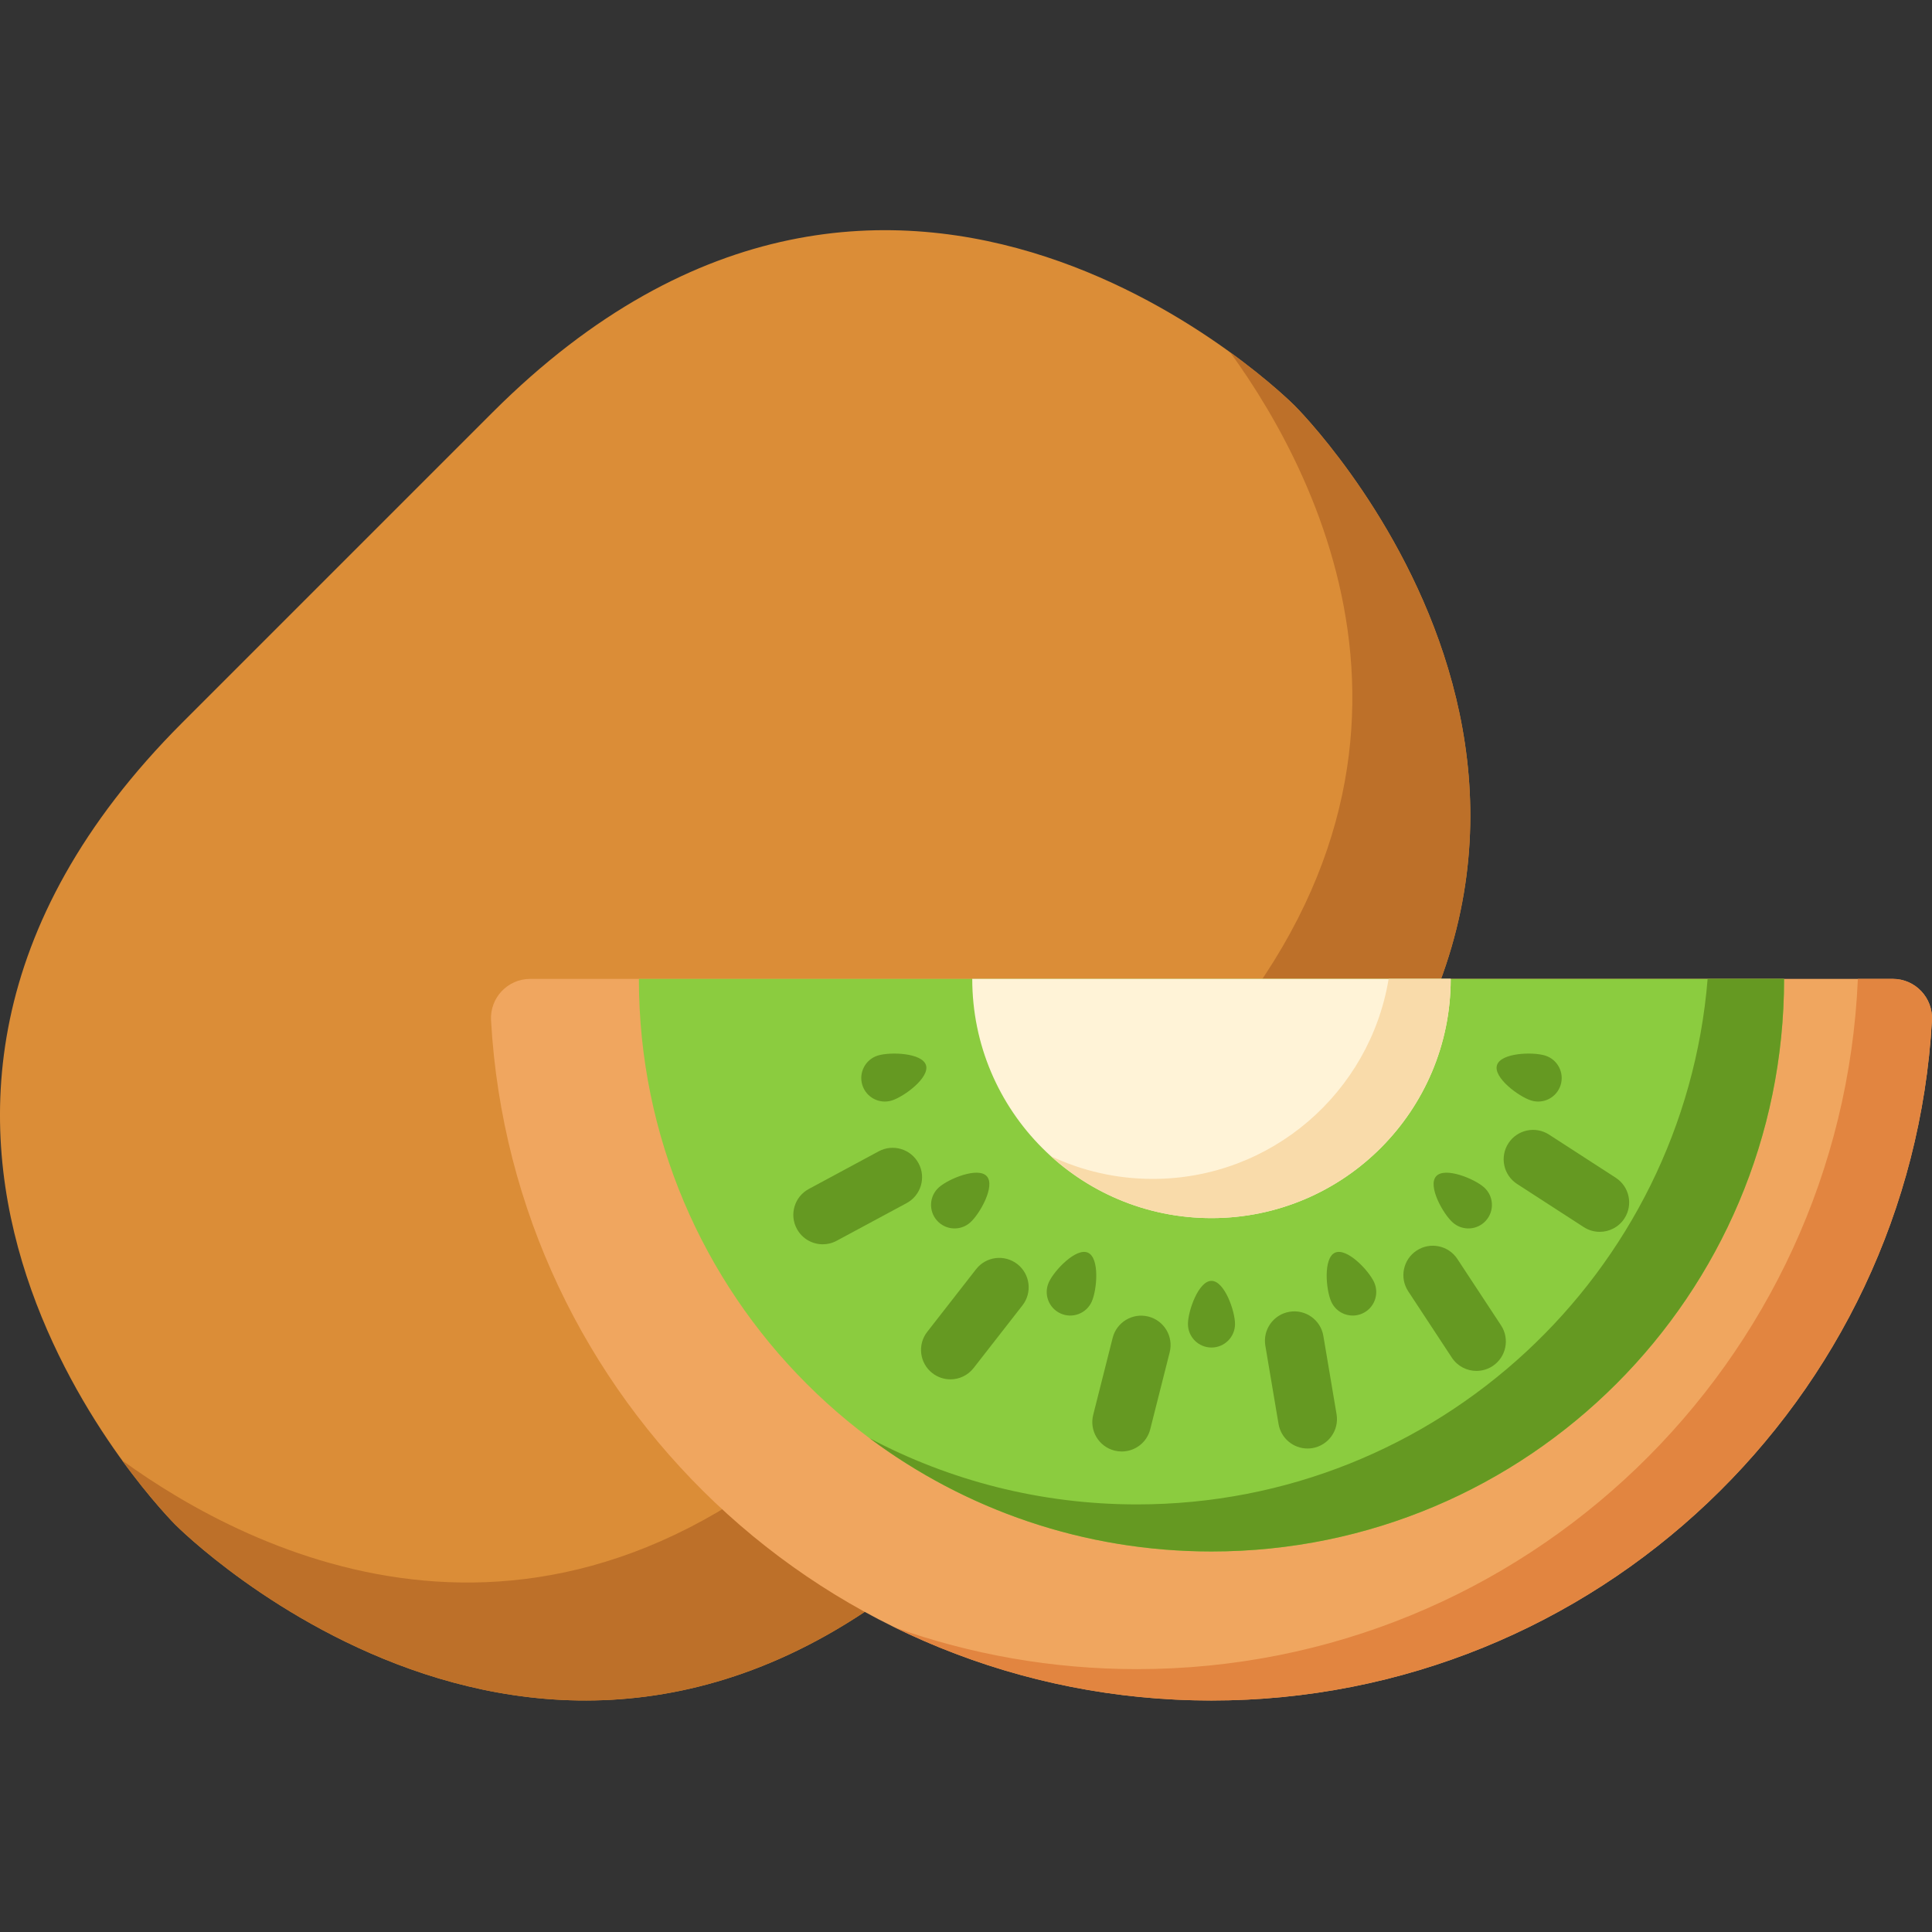 <svg height="512pt" viewBox="0 -61 512 512" width="512pt" xmlns="http://www.w3.org/2000/svg"><rect x="0" y="-61" width="512" height="512" fill="#333333" stroke="none"/><path d="m46.527 343.125s104.969 105.867 212.621-1.785l82.191-82.191c107.648-107.648 1.785-212.621 1.785-212.621s-104.969-105.867-212.621 1.785l-41.098 41.094-41.094 41.098c-107.652 107.652-1.785 212.621-1.785 212.621zm0 0" fill="#db8d37"/><path d="m343.125 46.527s-6.199-6.246-17.113-14.156c24.672 34.031 65.574 113.992-15.941 195.512l-82.188 82.188c-81.516 81.516-161.48 40.613-195.512 15.941 7.91 10.914 14.156 17.113 14.156 17.113s104.969 105.867 212.621-1.785l82.191-82.191c107.652-107.652 1.785-212.621 1.785-212.621zm0 0" fill="#bd7029"/><path d="m501.602 198.414c5.98 0 10.719 5.035 10.383 11.008-5.707 100.496-89.004 180.23-190.93 180.23-101.922 0-185.223-79.734-190.926-180.23-.34-5.973 4.398-11.008 10.379-11.008zm0 0" fill="#f0a65f"/><path d="m492.355 198.414c-4.355 101.758-88.215 182.922-191.047 182.922-22.52 0-44.121-3.902-64.184-11.051 25.34 12.398 53.82 19.367 83.93 19.367 101.922 0 185.223-79.734 190.93-180.23.336-5.973-4.402-11.008-10.383-11.008zm0 0" fill="#e28540"/><path d="m472.801 198.414c0 83.805-67.941 151.742-151.746 151.742-83.805 0-151.742-67.938-151.742-151.742zm0 0" fill="#8bcc3f"/><path d="m452.539 198.414c-6.344 77.969-71.625 139.27-151.23 139.27-25.594 0-49.703-6.344-70.855-17.535 25.285 18.852 56.641 30.008 90.602 30.008 83.809 0 151.746-67.938 151.746-151.742zm0 0" fill="#659922"/><path d="m321.055 261.812c35.016 0 63.398-28.383 63.398-63.398h-126.797c0 35.016 28.383 63.398 63.398 63.398zm0 0" fill="#fff3d7"/><path d="m368.004 198.414c-4.961 30.066-31.066 53.008-62.539 53.008-9.648 0-18.785-2.168-26.973-6.023 11.25 10.199 26.18 16.414 42.562 16.414 35.016 0 63.398-28.383 63.398-63.398zm0 0" fill="#f9dbaa"/><g fill="#659922"><path d="m327.293 289.875c0 3.445-2.793 6.234-6.238 6.234-3.445 0-6.234-2.789-6.234-6.234s2.789-11.434 6.234-11.434c3.445 0 6.238 7.988 6.238 11.434zm0 0"/><path d="m364.172 278.84c1.41 3.141.012 6.836-3.129 8.246-3.145 1.414-6.836.012-8.246-3.129-1.414-3.141-2.145-11.57.996-12.984 3.141-1.414 8.965 4.727 10.379 7.867zm0 0"/><path d="m393.277 253.648c2.578 2.285 2.812 6.227.527 8.805-2.285 2.578-6.227 2.812-8.801.527-2.578-2.285-6.703-9.672-4.418-12.25 2.285-2.578 10.113.633 12.691 2.918zm0 0"/><path d="m409.488 218.734c3.285 1.027 5.121 4.527 4.094 7.812-1.027 3.289-4.523 5.121-7.812 4.094-3.289-1.027-10.082-6.074-9.055-9.359 1.027-3.289 9.484-3.57 12.773-2.547zm0 0"/><path d="m277.941 278.84c-1.414 3.141-.012 6.836 3.129 8.246 3.141 1.414 6.832.012 8.246-3.129 1.41-3.141 2.145-11.57-1-12.984-3.141-1.414-8.965 4.727-10.375 7.867zm0 0"/><path d="m248.836 253.648c-2.578 2.285-2.816 6.227-.531 8.805 2.285 2.578 6.227 2.812 8.805.527 2.574-2.285 6.699-9.672 4.414-12.25-2.281-2.578-10.113.633-12.688 2.918zm0 0"/><path d="m232.625 218.734c-3.289 1.027-5.121 4.527-4.094 7.812 1.027 3.289 4.523 5.121 7.812 4.094 3.285-1.027 10.078-6.074 9.051-9.359-1.027-3.289-9.484-3.57-12.77-2.547zm0 0"/><path d="m423.941 265.449c-1.449 0-2.918-.402-4.227-1.25l-17.668-11.434c-3.613-2.336-4.648-7.164-2.309-10.777 2.34-3.613 7.164-4.648 10.777-2.309l17.668 11.43c3.617 2.34 4.652 7.168 2.312 10.781-1.492 2.305-3.996 3.559-6.555 3.559zm0 0"/><path d="m391.277 302.305c-2.535 0-5.02-1.234-6.52-3.512l-11.562-17.582c-2.367-3.598-1.371-8.43 2.227-10.797 3.598-2.367 8.43-1.367 10.797 2.23l11.566 17.582c2.363 3.598 1.367 8.43-2.23 10.797-1.32.867-2.805 1.281-4.277 1.281zm0 0"/><path d="m346.508 322.871c-3.738 0-7.035-2.695-7.68-6.5l-3.5-20.754c-.715-4.242 2.145-8.266 6.391-8.98 4.242-.719 8.266 2.141 8.984 6.387l3.5 20.754c.715 4.246-2.145 8.266-6.391 8.984-.438.074-.875.109-1.305.109zm0 0"/><path d="m297.273 323.66c-.633 0-1.273-.078-1.918-.238-4.172-1.059-6.699-5.297-5.645-9.469l5.156-20.402c1.055-4.176 5.289-6.707 9.469-5.648 4.172 1.055 6.699 5.293 5.645 9.469l-5.156 20.402c-.891 3.531-4.066 5.887-7.551 5.887zm0 0"/><path d="m251.867 304.539c-1.676 0-3.363-.539-4.785-1.648-3.395-2.648-4.004-7.547-1.355-10.941l12.941-16.594c2.645-3.395 7.543-4.004 10.941-1.355 3.395 2.648 4 7.547 1.352 10.938l-12.941 16.598c-1.535 1.973-3.832 3.004-6.152 3.004zm0 0"/><path d="m218.039 268.75c-2.773 0-5.461-1.484-6.867-4.102-2.043-3.789-.625-8.516 3.168-10.559l18.527-9.977c3.789-2.043 8.52-.621 10.559 3.168 2.043 3.793.625 8.52-3.168 10.562l-18.531 9.973c-1.172.637-2.441.934-3.688.934zm0 0"/></g></svg>